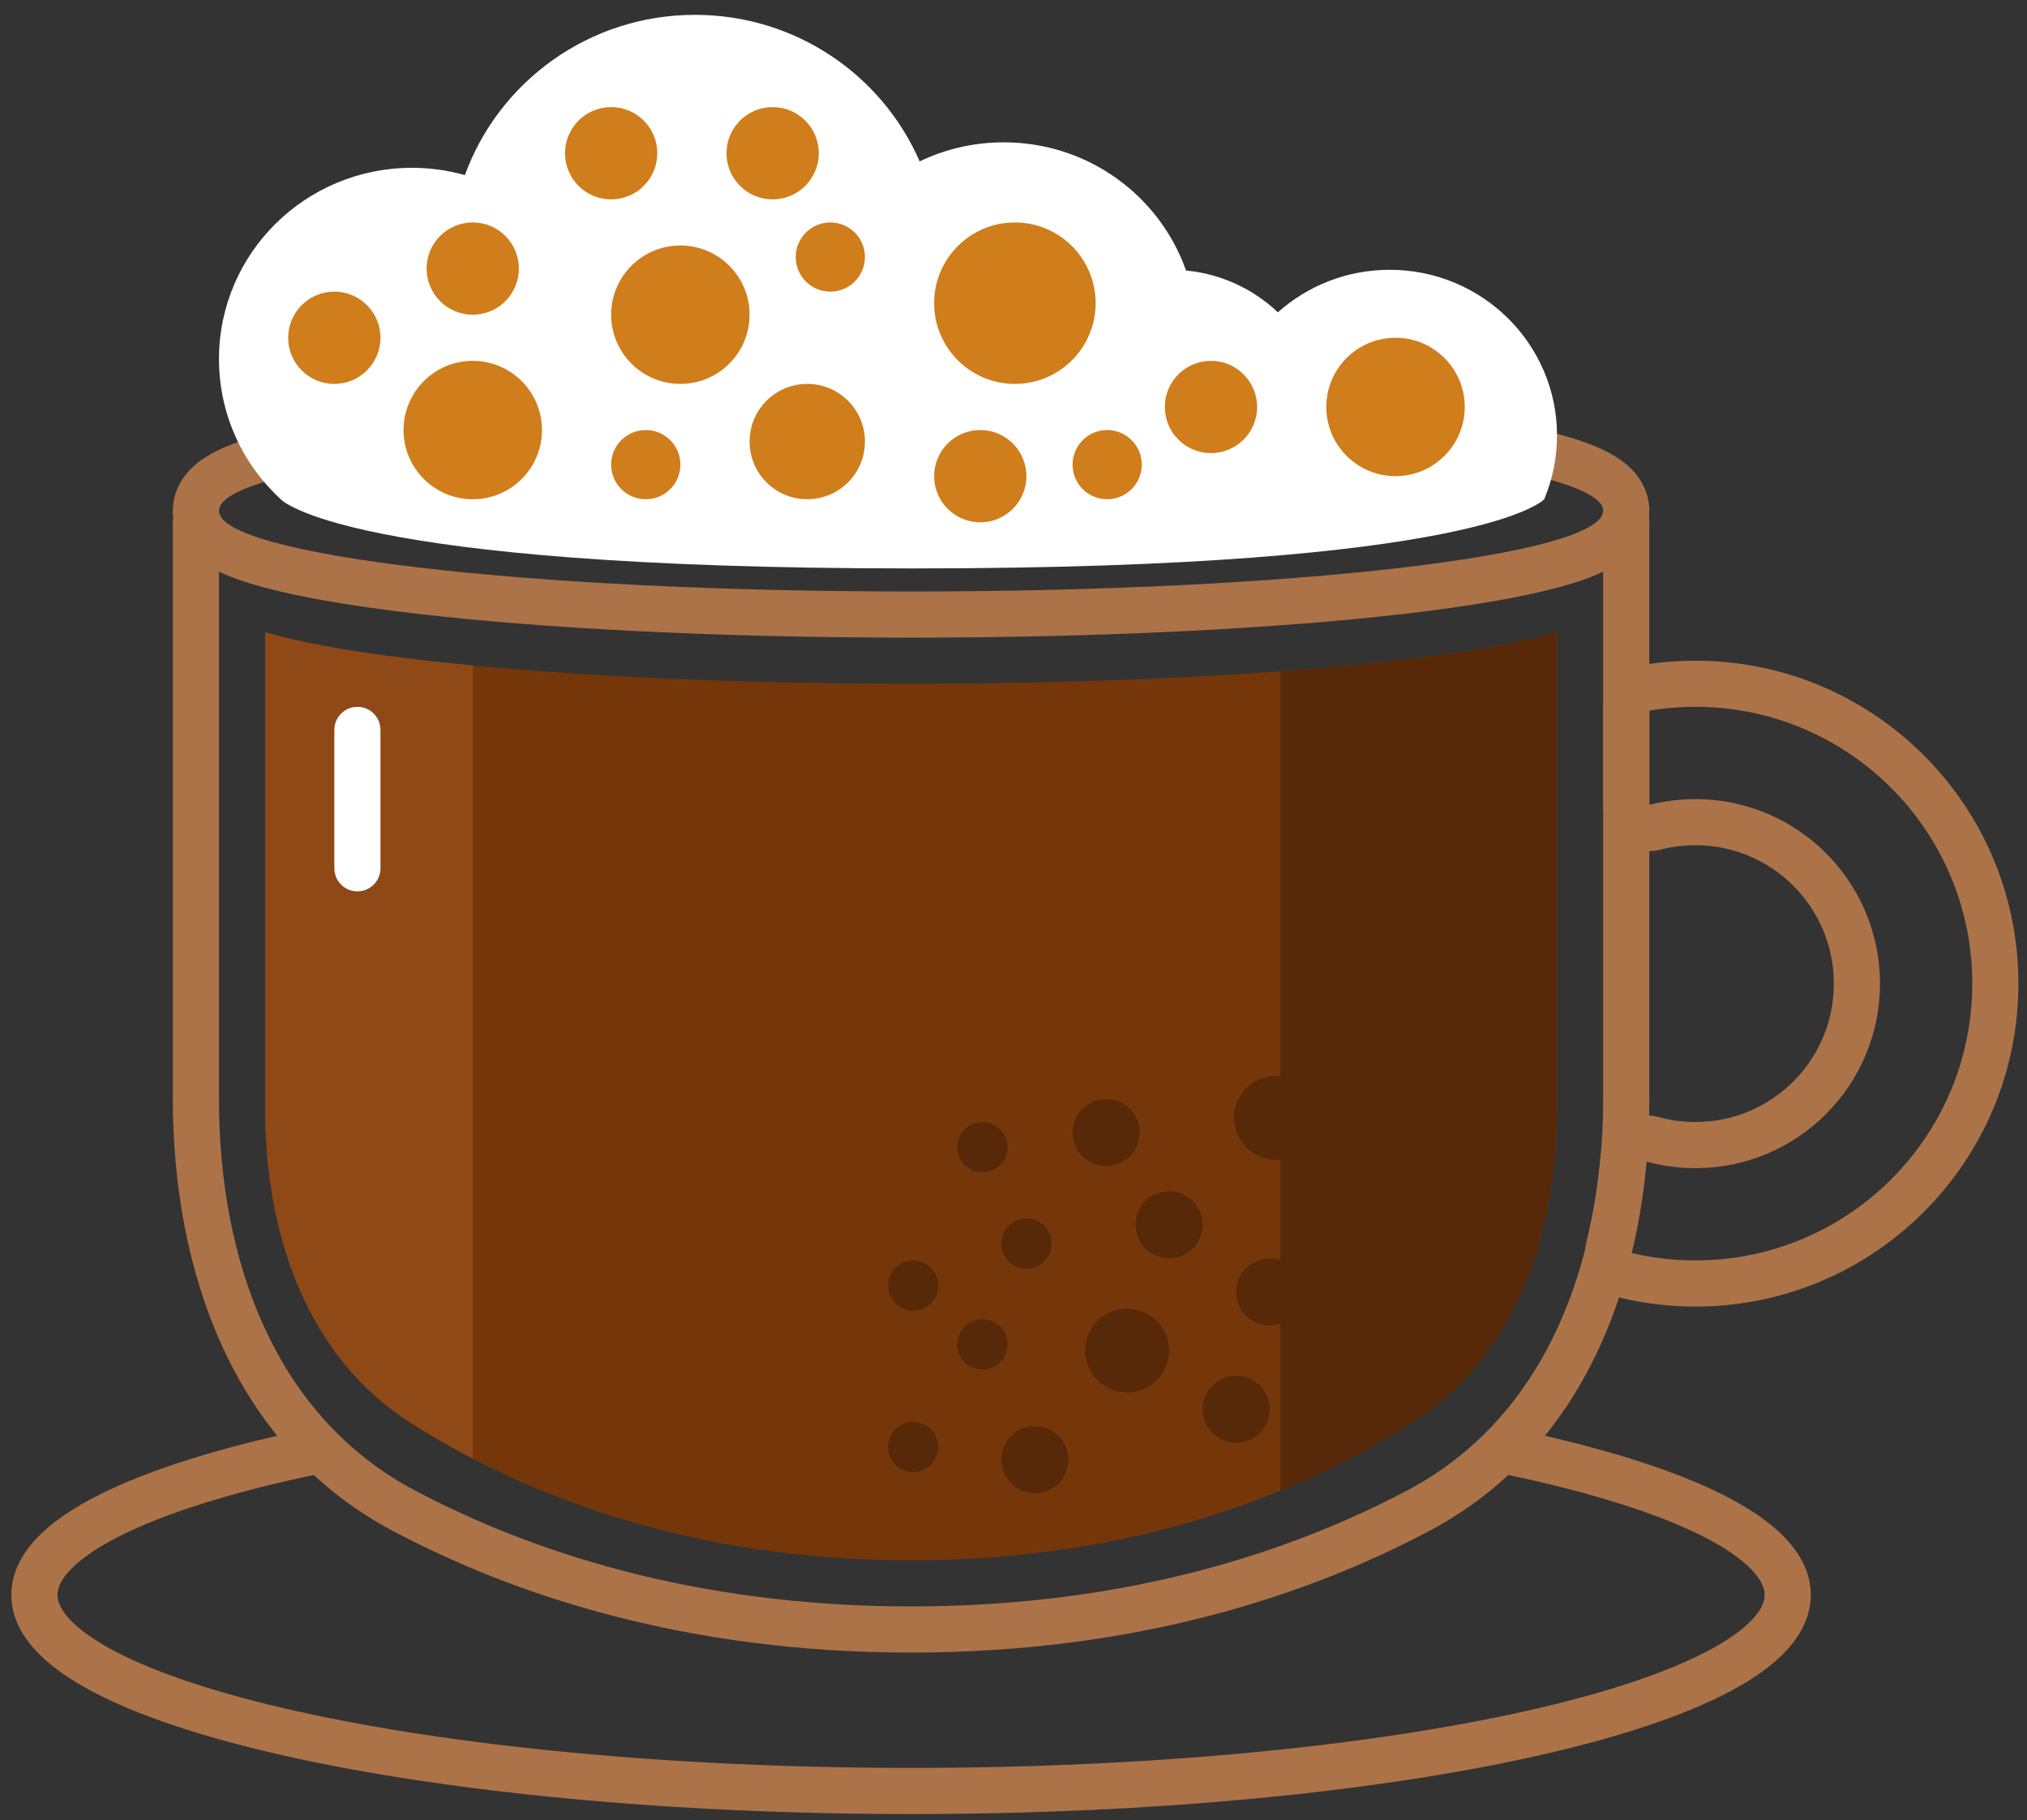 <svg width="108" height="97" viewBox="0 0 108 97" fill="none" xmlns="http://www.w3.org/2000/svg">
<rect x="0" y="0" width="108" height="97" fill="#333333" stroke="none"/>
<g id="Group 1046">
<path id="Subtract (Stroke)" fill-rule="evenodd" clip-rule="evenodd" d="M17.787 77.118C17.926 77.782 17.501 78.433 16.836 78.573C12.342 79.516 8.773 80.643 6.359 81.865C5.15 82.476 4.292 83.081 3.751 83.648C3.216 84.209 3.063 84.654 3.063 84.99C3.063 85.313 3.204 85.735 3.69 86.266C4.181 86.803 4.966 87.381 6.079 87.97C8.303 89.146 11.602 90.243 15.783 91.178C24.123 93.044 35.706 94.208 48.542 94.208C61.378 94.208 72.96 93.044 81.302 91.178C85.482 90.243 88.781 89.146 91.005 87.97C92.118 87.381 92.903 86.803 93.394 86.266C93.88 85.735 94.021 85.313 94.021 84.99C94.021 84.654 93.868 84.209 93.333 83.648C92.792 83.081 91.934 82.476 90.725 81.865C88.311 80.643 84.742 79.516 80.248 78.573C79.583 78.433 79.158 77.782 79.297 77.118C79.437 76.453 80.088 76.028 80.753 76.167C85.338 77.13 89.144 78.31 91.835 79.671C93.178 80.35 94.305 81.105 95.112 81.951C95.924 82.802 96.48 83.823 96.48 84.99C96.48 86.109 95.967 87.096 95.208 87.925C94.456 88.747 93.405 89.482 92.154 90.143C89.651 91.467 86.11 92.621 81.838 93.577C73.274 95.493 61.503 96.667 48.542 96.667C35.581 96.667 23.81 95.493 15.246 93.577C10.974 92.621 7.433 91.467 4.93 90.143C3.679 89.482 2.628 88.747 1.876 87.925C1.117 87.096 0.604 86.109 0.604 84.99C0.604 83.823 1.16 82.802 1.972 81.951C2.779 81.105 3.906 80.35 5.249 79.671C7.94 78.31 11.746 77.13 16.331 76.167C16.995 76.028 17.647 76.453 17.787 77.118Z" fill="#AC7349"/>
<path id="Subtract (Stroke)_2" fill-rule="evenodd" clip-rule="evenodd" d="M84.814 68.047C84.472 67.488 84.369 66.815 84.526 66.178C84.884 64.725 85.129 63.214 85.271 61.673C85.337 60.948 85.722 60.29 86.32 59.876C86.918 59.462 87.669 59.334 88.371 59.527C88.993 59.698 89.651 59.79 90.334 59.79C94.407 59.79 97.709 56.489 97.709 52.415C97.709 48.342 94.407 45.04 90.334 45.04C89.693 45.04 89.076 45.121 88.488 45.273C87.752 45.462 86.97 45.3 86.369 44.835C85.769 44.369 85.417 43.652 85.417 42.892L85.417 37.869C85.417 36.669 86.285 35.644 87.469 35.445C88.402 35.288 89.359 35.207 90.334 35.207C99.838 35.207 107.542 42.911 107.542 52.415C107.542 61.919 99.838 69.624 90.334 69.624C88.963 69.624 87.627 69.463 86.344 69.158C85.707 69.007 85.156 68.607 84.814 68.047ZM90.155 62.247C89.313 62.232 88.497 62.111 87.719 61.897C87.643 62.723 87.539 63.544 87.406 64.356C87.299 65 87.174 65.64 87.03 66.271C86.992 66.437 86.953 66.602 86.912 66.766C87.703 66.954 88.519 67.079 89.353 67.133C89.677 67.155 90.004 67.165 90.334 67.165C98.48 67.165 105.084 60.562 105.084 52.415C105.084 44.269 98.48 37.665 90.334 37.665C89.496 37.665 88.675 37.735 87.876 37.869L87.876 42.892C88.661 42.69 89.485 42.582 90.334 42.582C95.765 42.582 100.167 46.985 100.167 52.415C100.167 57.846 95.765 62.249 90.334 62.249C90.274 62.249 90.215 62.248 90.155 62.247Z" fill="#AC7349"/>
<path id="Subtract (Stroke)_3" fill-rule="evenodd" clip-rule="evenodd" d="M10.438 26.604C11.117 26.604 11.667 27.154 11.667 27.833L11.667 58.573C11.667 67.152 14.635 75.458 22.069 79.402C28.148 82.626 36.905 85.603 48.542 85.603C60.179 85.603 68.937 82.626 75.015 79.402C82.45 75.458 85.417 67.152 85.417 58.573L85.417 27.833C85.417 27.154 85.968 26.604 86.647 26.604C87.325 26.604 87.876 27.154 87.876 27.833L87.876 58.573C87.876 67.595 84.748 77.022 76.167 81.573C69.768 84.968 60.617 88.062 48.542 88.062C36.467 88.062 27.317 84.968 20.917 81.573C12.337 77.022 9.209 67.595 9.209 58.573L9.209 27.833C9.209 27.154 9.759 26.604 10.438 26.604Z" fill="#AC7349"/>
<path id="Subtract" fill-rule="evenodd" clip-rule="evenodd" d="M14.126 33.682L14.126 59.091C14.126 65.692 16.31 72.278 21.88 75.821C27.525 79.412 36.329 83.144 48.543 83.144C60.757 83.144 69.561 79.412 75.206 75.821C80.775 72.278 82.959 65.692 82.959 59.091L82.959 33.682C77.632 35.293 64.232 36.436 48.543 36.436C32.854 36.436 19.453 35.293 14.126 33.682Z" fill="#75370A"/>
<path id="Subtract_2" d="M75.205 75.821C80.775 72.278 82.959 65.692 82.959 59.091L82.959 33.682C80.087 34.55 74.868 35.283 68.209 35.774L68.209 79.436C70.925 78.321 73.254 77.062 75.205 75.821Z" fill="#572908"/>
<path id="Subtract_3" d="M21.88 75.821C16.31 72.278 14.126 65.692 14.126 59.091L14.126 33.682C16.444 34.383 20.29 34.995 25.189 35.463L25.189 77.727C23.985 77.101 22.883 76.459 21.88 75.821Z" fill="#8E4917"/>
<path id="Ellipse 1252 (Stroke)" fill-rule="evenodd" clip-rule="evenodd" d="M74.902 32.701C68.108 33.494 58.789 33.978 48.542 33.978C38.295 33.978 28.977 33.494 22.183 32.701C18.802 32.307 15.957 31.826 13.912 31.262C12.908 30.985 11.954 30.65 11.199 30.22C10.822 30.005 10.378 29.702 10.004 29.271C9.615 28.825 9.209 28.128 9.209 27.217C9.209 26.307 9.615 25.61 10.004 25.163C10.378 24.733 10.822 24.43 11.199 24.215C11.954 23.785 12.908 23.45 13.912 23.173C15.957 22.609 18.802 22.128 22.183 21.734C28.977 20.941 38.295 20.457 48.542 20.457C58.789 20.457 68.108 20.941 74.902 21.734C78.282 22.128 81.127 22.609 83.173 23.173C84.177 23.45 85.131 23.785 85.886 24.215C86.263 24.43 86.707 24.733 87.081 25.163C87.469 25.61 87.876 26.307 87.876 27.217C87.876 28.128 87.469 28.825 87.081 29.271C86.707 29.702 86.263 30.005 85.886 30.22C85.131 30.65 84.177 30.985 83.173 31.262C81.127 31.826 78.282 32.307 74.902 32.701ZM48.542 31.52C68.908 31.52 85.417 29.593 85.417 27.217C85.417 24.841 68.908 22.915 48.542 22.915C28.177 22.915 11.667 24.841 11.667 27.217C11.667 29.593 28.177 31.52 48.542 31.52Z" fill="#AC7349"/>
<path id="Vector 834 (Stroke)" fill-rule="evenodd" clip-rule="evenodd" d="M19.043 37.666C19.721 37.666 20.272 38.216 20.272 38.895L20.272 46.27C20.272 46.949 19.721 47.499 19.043 47.499C18.364 47.499 17.814 46.949 17.814 46.27L17.814 38.895C17.814 38.216 18.364 37.666 19.043 37.666Z" fill="white"/>
<g id="Milf foam">
<path id="Union" d="M11.667 19.131C11.667 13.504 16.271 8.942 21.949 8.942C22.928 8.942 23.874 9.078 24.77 9.331C26.577 4.352 31.384 0.791 37.03 0.791C42.397 0.791 47.005 4.007 49 8.6C50.355 7.949 51.875 7.584 53.482 7.584C57.974 7.584 61.792 10.437 63.193 14.415C65.085 14.595 66.788 15.411 68.086 16.643C69.665 15.234 71.755 14.377 74.047 14.377C78.969 14.377 82.959 18.33 82.959 23.207C82.959 24.411 82.716 25.558 82.276 26.604C82.276 26.604 79.049 30.291 48.617 30.291C18.186 30.291 14.959 26.604 14.959 26.604C12.934 24.743 11.667 22.084 11.667 19.131Z" fill="white"/>
<g id="Group 1037">
<path id="Ellipse 1600" d="M35.021 8.165C35.021 9.523 33.92 10.624 32.563 10.624C31.205 10.624 30.105 9.523 30.105 8.165C30.105 6.808 31.205 5.707 32.563 5.707C33.92 5.707 35.021 6.808 35.021 8.165Z" fill="#D07D1B"/>
<path id="Ellipse 1608" d="M27.646 14.312C27.646 15.669 26.546 16.77 25.188 16.77C23.83 16.77 22.73 15.669 22.73 14.312C22.73 12.954 23.83 11.854 25.188 11.854C26.546 11.854 27.646 12.954 27.646 14.312Z" fill="#D07D1B"/>
<path id="Ellipse 1609" d="M36.251 24.76C36.251 25.778 35.425 26.604 34.407 26.604C33.389 26.604 32.563 25.778 32.563 24.76C32.563 23.741 33.389 22.916 34.407 22.916C35.425 22.916 36.251 23.741 36.251 24.76Z" fill="#D07D1B"/>
<path id="Ellipse 1610" d="M46.084 13.697C46.084 14.716 45.258 15.541 44.24 15.541C43.222 15.541 42.397 14.716 42.397 13.697C42.397 12.679 43.222 11.854 44.24 11.854C45.258 11.854 46.084 12.679 46.084 13.697Z" fill="#D07D1B"/>
<path id="Ellipse 1613" d="M60.834 24.76C60.834 25.778 60.008 26.604 58.99 26.604C57.972 26.604 57.147 25.778 57.147 24.76C57.147 23.741 57.972 22.916 58.99 22.916C60.008 22.916 60.834 23.741 60.834 24.76Z" fill="#D07D1B"/>
<path id="Ellipse 1615" d="M54.688 25.374C54.688 26.732 53.587 27.833 52.23 27.833C50.872 27.833 49.772 26.732 49.772 25.374C49.772 24.017 50.872 22.916 52.23 22.916C53.587 22.916 54.688 24.017 54.688 25.374Z" fill="#D07D1B"/>
<path id="Ellipse 1614" d="M66.98 21.687C66.98 23.044 65.879 24.145 64.522 24.145C63.164 24.145 62.063 23.044 62.063 21.687C62.063 20.329 63.164 19.229 64.522 19.229C65.879 19.229 66.98 20.329 66.98 21.687Z" fill="#D07D1B"/>
<path id="Ellipse 1606" d="M20.271 17.999C20.271 19.357 19.171 20.458 17.813 20.458C16.455 20.458 15.354 19.357 15.354 17.999C15.354 16.642 16.455 15.541 17.813 15.541C19.171 15.541 20.271 16.642 20.271 17.999Z" fill="#D07D1B"/>
<path id="Ellipse 1604" d="M43.626 8.165C43.626 9.523 42.525 10.624 41.167 10.624C39.81 10.624 38.709 9.523 38.709 8.165C38.709 6.808 39.81 5.707 41.167 5.707C42.525 5.707 43.626 6.808 43.626 8.165Z" fill="#D07D1B"/>
<path id="Ellipse 1611" d="M46.084 23.53C46.084 25.227 44.709 26.603 43.011 26.603C41.314 26.603 39.938 25.227 39.938 23.53C39.938 21.833 41.314 20.457 43.011 20.457C44.709 20.457 46.084 21.833 46.084 23.53Z" fill="#D07D1B"/>
<path id="Ellipse 1605" d="M39.938 16.77C39.938 18.806 38.288 20.457 36.251 20.457C34.214 20.457 32.563 18.806 32.563 16.77C32.563 14.733 34.214 13.082 36.251 13.082C38.288 13.082 39.938 14.733 39.938 16.77Z" fill="#D07D1B"/>
<path id="Ellipse 1607" d="M28.876 22.916C28.876 24.953 27.225 26.604 25.189 26.604C23.152 26.604 21.501 24.953 21.501 22.916C21.501 20.88 23.152 19.229 25.189 19.229C27.225 19.229 28.876 20.88 28.876 22.916Z" fill="#D07D1B"/>
<path id="Ellipse 1601" d="M58.376 16.156C58.376 18.532 56.45 20.458 54.074 20.458C51.698 20.458 49.772 18.532 49.772 16.156C49.772 13.78 51.698 11.854 54.074 11.854C56.45 11.854 58.376 13.78 58.376 16.156Z" fill="#D07D1B"/>
<path id="Ellipse 1603" d="M78.042 21.686C78.042 23.722 76.391 25.373 74.355 25.373C72.318 25.373 70.667 23.722 70.667 21.686C70.667 19.649 72.318 17.998 74.355 17.998C76.391 17.998 78.042 19.649 78.042 21.686Z" fill="#D07D1B"/>
</g>
</g>
<g id="Group 1040">
<path id="Ellipse 1617" d="M69.438 68.843C69.438 69.83 68.638 70.63 67.65 70.63C66.663 70.63 65.862 69.83 65.862 68.843C65.862 67.855 66.663 67.055 67.65 67.055C68.638 67.055 69.438 67.855 69.438 68.843Z" fill="#572908"/>
<path id="Ellipse 1618" d="M64.075 65.266C64.075 66.254 63.274 67.054 62.287 67.054C61.3 67.054 60.499 66.254 60.499 65.266C60.499 64.279 61.3 63.478 62.287 63.478C63.274 63.478 64.075 64.279 64.075 65.266Z" fill="#572908"/>
<path id="Ellipse 1625" d="M60.722 60.348C60.722 61.336 59.922 62.136 58.934 62.136C57.947 62.136 57.147 61.336 57.147 60.348C57.147 59.361 57.947 58.56 58.934 58.56C59.922 58.56 60.722 59.361 60.722 60.348Z" fill="#572908"/>
<path id="Ellipse 1621" d="M56.029 66.272C56.029 67.013 55.429 67.614 54.689 67.614C53.948 67.614 53.348 67.013 53.348 66.272C53.348 65.532 53.948 64.932 54.689 64.932C55.429 64.932 56.029 65.532 56.029 66.272Z" fill="#572908"/>
<path id="Ellipse 1626" d="M53.683 61.132C53.683 61.873 53.082 62.473 52.342 62.473C51.601 62.473 51.001 61.873 51.001 61.132C51.001 60.391 51.601 59.791 52.342 59.791C53.082 59.791 53.683 60.391 53.683 61.132Z" fill="#572908"/>
<path id="Ellipse 1627" d="M49.995 68.507C49.995 69.248 49.395 69.848 48.654 69.848C47.914 69.848 47.313 69.248 47.313 68.507C47.313 67.766 47.914 67.166 48.654 67.166C49.395 67.166 49.995 67.766 49.995 68.507Z" fill="#572908"/>
<path id="Ellipse 1628" d="M49.995 77.11C49.995 77.851 49.395 78.451 48.654 78.451C47.914 78.451 47.313 77.851 47.313 77.11C47.313 76.37 47.914 75.769 48.654 75.769C49.395 75.769 49.995 76.37 49.995 77.11Z" fill="#572908"/>
<path id="Ellipse 1622" d="M56.923 77.782C56.923 78.769 56.123 79.57 55.136 79.57C54.148 79.57 53.348 78.769 53.348 77.782C53.348 76.795 54.148 75.994 55.136 75.994C56.123 75.994 56.923 76.795 56.923 77.782Z" fill="#572908"/>
<path id="Ellipse 1623" d="M53.683 71.636C53.683 72.376 53.082 72.977 52.342 72.977C51.601 72.977 51.001 72.376 51.001 71.636C51.001 70.895 51.601 70.295 52.342 70.295C53.082 70.295 53.683 70.895 53.683 71.636Z" fill="#572908"/>
<path id="Ellipse 1619" d="M62.287 71.971C62.287 73.205 61.286 74.206 60.052 74.206C58.818 74.206 57.817 73.205 57.817 71.971C57.817 70.737 58.818 69.736 60.052 69.736C61.286 69.736 62.287 70.737 62.287 71.971Z" fill="#572908"/>
<path id="Ellipse 1624" d="M70.221 59.567C70.221 60.801 69.22 61.802 67.986 61.802C66.752 61.802 65.751 60.801 65.751 59.567C65.751 58.333 66.752 57.332 67.986 57.332C69.22 57.332 70.221 58.333 70.221 59.567Z" fill="#572908"/>
<path id="Ellipse 1620" d="M67.65 75.098C67.65 76.086 66.85 76.886 65.862 76.886C64.875 76.886 64.074 76.086 64.074 75.098C64.074 74.111 64.875 73.311 65.862 73.311C66.85 73.311 67.65 74.111 67.65 75.098Z" fill="#572908"/>
</g>
</g>
</svg>
